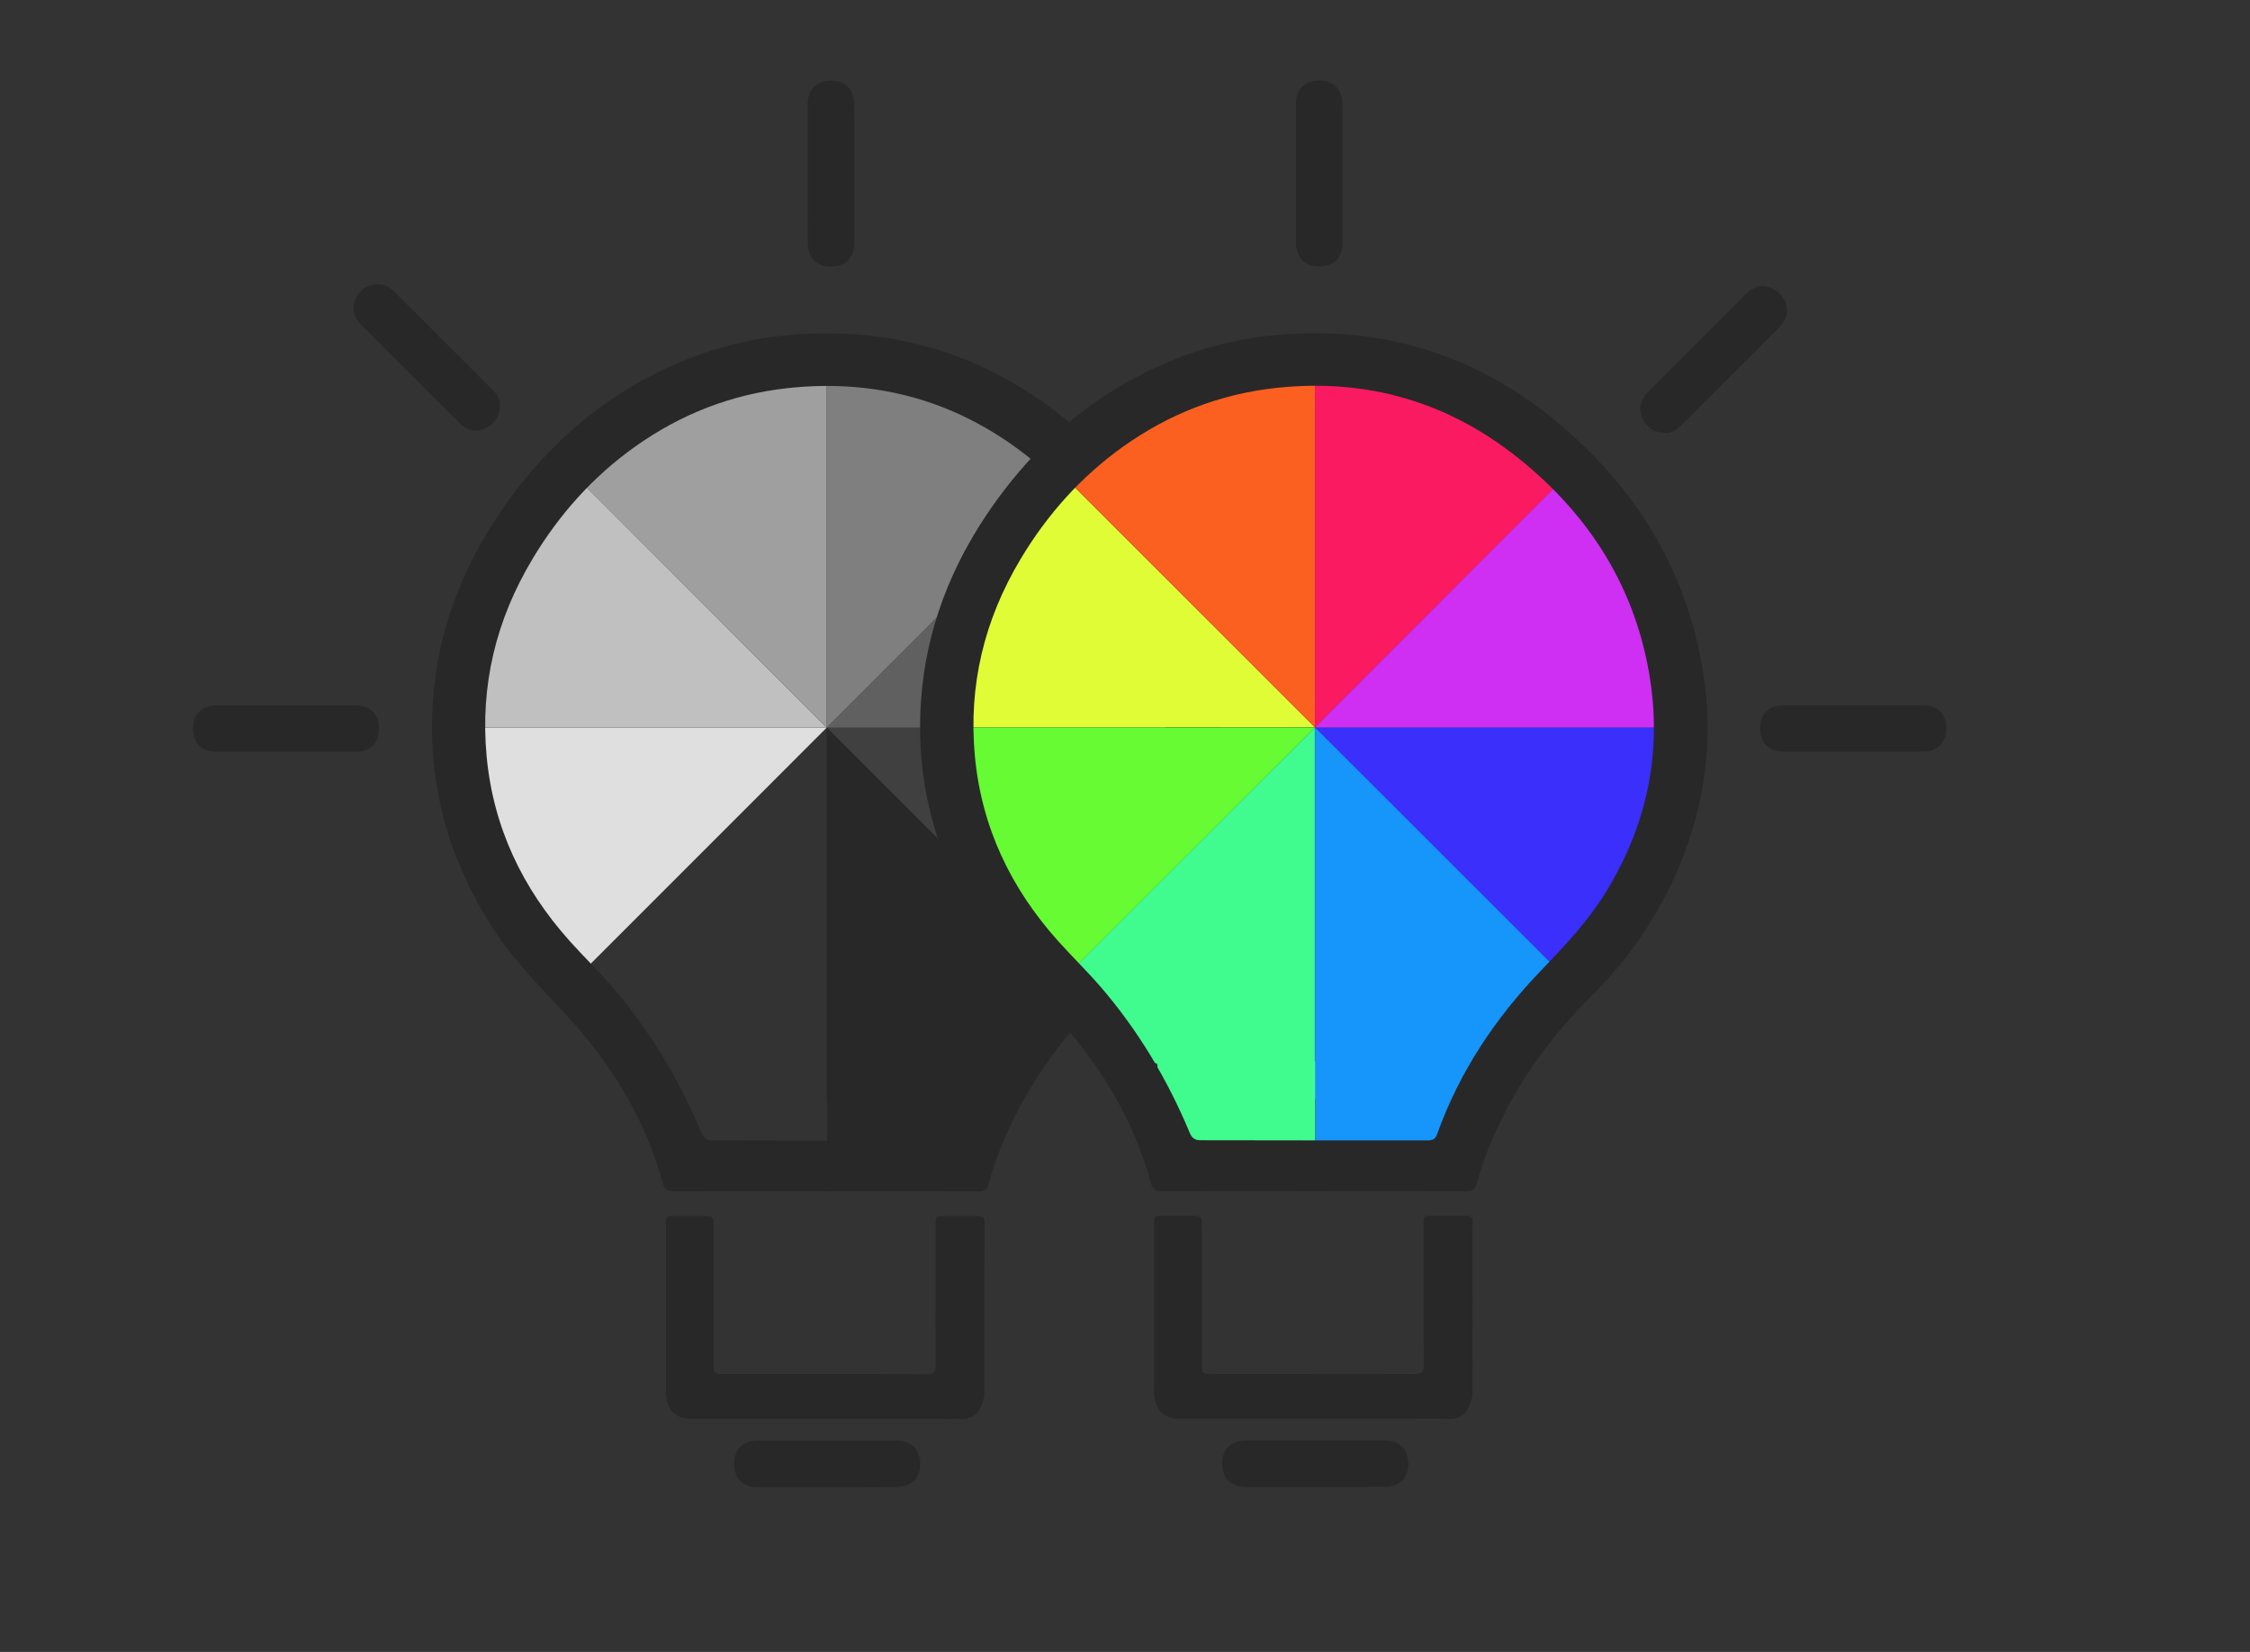 <svg width="64" height="47" viewBox="0 0 64 47" fill="none" xmlns="http://www.w3.org/2000/svg">
<rect x="0" y="0" width="64" height="47" fill="#333333" stroke="none"/>
<path d="M22.767 6.23C22.754 6.235 22.74 6.235 22.726 6.239C22.74 6.239 22.754 6.235 22.767 6.23Z" fill="#12A71E"/>
<path d="M22.978 6.189C22.951 6.193 22.923 6.198 22.891 6.207C22.919 6.198 22.951 6.193 22.978 6.189Z" fill="#12A71E"/>
<path d="M26.022 12.345C26.018 12.345 26.018 12.345 26.013 12.341C26.013 12.341 26.018 12.345 26.022 12.345Z" fill="#0043FF"/>
<path d="M23.47 40.37C22.207 40.37 20.945 40.37 19.687 40.37C19.232 40.37 18.998 40.154 18.948 39.699C18.939 39.63 18.943 39.566 18.943 39.497C18.943 37.95 18.943 36.407 18.943 34.86C18.943 34.594 18.943 34.594 19.214 34.594C19.457 34.594 19.701 34.594 19.944 34.594C20.302 34.594 20.302 34.594 20.302 34.943C20.302 36.137 20.302 37.33 20.302 38.524C20.302 38.607 20.302 38.685 20.302 38.767C20.302 39.093 20.302 39.093 20.619 39.093C21.39 39.093 22.157 39.093 22.928 39.093C24.067 39.093 25.21 39.089 26.349 39.098C26.55 39.098 26.615 39.043 26.615 38.836C26.606 37.519 26.61 36.205 26.61 34.888C26.61 34.594 26.61 34.594 26.899 34.594C27.202 34.594 27.506 34.599 27.808 34.594C27.96 34.589 28.006 34.649 28.006 34.796C28.001 36.403 28.001 38.01 28.001 39.612C28.001 39.777 27.951 39.929 27.873 40.076C27.763 40.273 27.607 40.374 27.368 40.374C26.059 40.365 24.765 40.37 23.47 40.37Z" fill="#282828"/>
<path d="M23.525 42.312C22.873 42.312 22.216 42.312 21.564 42.312C21.128 42.312 20.88 42.068 20.88 41.641C20.88 41.233 21.133 40.989 21.56 40.985C22.873 40.985 24.186 40.985 25.499 40.985C25.921 40.985 26.169 41.233 26.174 41.641C26.174 42.054 25.926 42.302 25.508 42.307C24.843 42.312 24.181 42.312 23.525 42.312Z" fill="#282828"/>
<path d="M23.515 20.701L16.046 13.227C13.98 15.293 12.942 17.992 12.924 20.697H23.515V20.701Z" fill="#C0C0C0"/>
<path d="M23.516 20.701V10.133C20.596 10.133 17.951 11.308 16.023 13.209L23.516 20.701Z" fill="#9F9F9F"/>
<path d="M23.516 20.701H12.952C12.952 23.621 14.127 26.266 16.028 28.194L23.516 20.701Z" fill="#DFDFDF"/>
<path d="M23.516 20.701L30.985 28.171C33.051 26.105 34.089 23.405 34.107 20.701H23.516Z" fill="#404040"/>
<path d="M23.516 20.701V31.265C26.436 31.265 29.08 30.09 31.008 28.189L23.516 20.701Z" fill="#282828"/>
<path d="M23.516 20.701L30.985 13.232C28.919 11.166 26.22 10.128 23.516 10.11V20.701Z" fill="#7F7F7F"/>
<path d="M23.516 20.701H34.08C34.08 17.781 32.904 15.137 31.004 13.209L23.516 20.701Z" fill="#606060"/>
<path d="M28.01 30.196H23.525V32.987H28.01V30.196Z" fill="#282828"/>
<path d="M23.483 33.892C22.046 33.892 20.609 33.887 19.172 33.896C18.984 33.896 18.901 33.841 18.851 33.657C18.346 31.816 17.377 30.237 16.082 28.851C15.357 28.07 14.604 27.317 14.021 26.413C12.754 24.443 12.152 22.294 12.313 19.953C12.451 17.919 13.172 16.083 14.338 14.416C15.311 13.03 16.5 11.868 17.96 11C19.351 10.178 20.848 9.673 22.459 9.531C25.444 9.269 28.107 10.1 30.398 12.006C32.629 13.861 34.093 16.211 34.557 19.113C34.869 21.055 34.617 22.946 33.836 24.755C33.258 26.1 32.445 27.285 31.412 28.313C30.306 29.415 29.387 30.641 28.726 32.06C28.483 32.578 28.272 33.116 28.125 33.667C28.074 33.85 27.992 33.896 27.813 33.896C26.371 33.887 24.925 33.892 23.483 33.892ZM23.483 32.45C24.562 32.45 25.641 32.45 26.72 32.45C26.858 32.45 26.94 32.418 26.991 32.271C27.625 30.494 28.648 28.965 29.952 27.611C30.632 26.904 31.297 26.197 31.811 25.352C32.936 23.497 33.377 21.5 33.051 19.356C32.656 16.767 31.348 14.687 29.328 13.062C27.312 11.436 24.994 10.762 22.409 11.042C20.811 11.216 19.365 11.781 18.057 12.713C16.858 13.567 15.899 14.646 15.146 15.904C14.108 17.634 13.654 19.503 13.842 21.518C14.03 23.539 14.861 25.274 16.206 26.775C16.597 27.212 17.019 27.62 17.405 28.065C18.479 29.31 19.315 30.705 19.948 32.225C20.012 32.386 20.1 32.45 20.279 32.445C21.353 32.445 22.418 32.45 23.483 32.45Z" fill="#282828"/>
<path d="M14.223 11.501C14.223 11.859 14.062 12.065 13.801 12.185C13.525 12.309 13.273 12.24 13.062 12.029C12.474 11.441 11.886 10.858 11.299 10.27C10.95 9.921 10.601 9.577 10.256 9.224C10.045 9.008 10.004 8.719 10.123 8.48C10.256 8.209 10.523 8.062 10.816 8.09C10.982 8.103 11.11 8.186 11.22 8.301C12.152 9.228 13.08 10.16 14.012 11.092C14.14 11.211 14.228 11.358 14.223 11.501Z" fill="#282828"/>
<path d="M24.301 4.958C24.301 5.606 24.301 6.253 24.301 6.9C24.301 7.337 24.058 7.585 23.631 7.585C23.222 7.585 22.979 7.332 22.974 6.91C22.974 5.597 22.974 4.284 22.974 2.97C22.974 2.548 23.222 2.296 23.631 2.296C24.044 2.296 24.292 2.543 24.296 2.961C24.305 3.627 24.301 4.293 24.301 4.958Z" fill="#282828"/>
<path d="M8.131 21.39C7.479 21.39 6.822 21.39 6.17 21.39C5.734 21.39 5.486 21.142 5.491 20.72C5.491 20.311 5.743 20.068 6.17 20.068C7.483 20.068 8.796 20.068 10.109 20.068C10.532 20.068 10.78 20.316 10.78 20.729C10.78 21.142 10.532 21.39 10.109 21.39C9.448 21.39 8.787 21.39 8.131 21.39Z" fill="#282828"/>
<path d="M36.656 6.226C36.642 6.23 36.628 6.23 36.614 6.235C36.628 6.235 36.642 6.23 36.656 6.226Z" fill="#12A71E"/>
<path d="M36.867 6.184C36.839 6.189 36.811 6.193 36.779 6.203C36.807 6.193 36.839 6.189 36.867 6.184Z" fill="#12A71E"/>
<path d="M39.91 12.341C39.906 12.341 39.906 12.341 39.901 12.336C39.901 12.336 39.906 12.341 39.91 12.341Z" fill="#0043FF"/>
<path d="M37.353 40.365C36.091 40.365 34.828 40.365 33.57 40.365C33.116 40.365 32.881 40.149 32.831 39.695C32.822 39.626 32.826 39.562 32.826 39.493C32.826 37.946 32.826 36.403 32.826 34.856C32.826 34.589 32.826 34.589 33.097 34.589C33.34 34.589 33.584 34.589 33.827 34.589C34.185 34.589 34.185 34.589 34.185 34.938C34.185 36.132 34.185 37.326 34.185 38.519C34.185 38.602 34.185 38.68 34.185 38.763C34.185 39.089 34.185 39.089 34.502 39.089C35.273 39.089 36.04 39.089 36.811 39.089C37.95 39.089 39.093 39.084 40.232 39.093C40.434 39.093 40.498 39.038 40.498 38.832C40.489 37.514 40.493 36.201 40.493 34.883C40.493 34.589 40.493 34.589 40.783 34.589C41.086 34.589 41.389 34.594 41.692 34.589C41.843 34.585 41.889 34.645 41.889 34.791C41.885 36.398 41.885 38.005 41.885 39.608C41.885 39.773 41.834 39.924 41.756 40.071C41.646 40.269 41.49 40.37 41.251 40.37C39.947 40.36 38.653 40.365 37.353 40.365Z" fill="#282828"/>
<path d="M37.408 42.307C36.756 42.307 36.1 42.307 35.448 42.307C35.012 42.307 34.764 42.064 34.764 41.637C34.764 41.228 35.016 40.985 35.443 40.98C36.756 40.98 38.069 40.98 39.382 40.98C39.805 40.98 40.053 41.228 40.057 41.637C40.057 42.05 39.809 42.298 39.392 42.302C38.73 42.307 38.069 42.307 37.408 42.307Z" fill="#282828"/>
<path d="M37.404 20.697L29.93 13.222C27.864 15.288 26.826 17.988 26.808 20.692H37.404V20.697Z" fill="#E0FC36"/>
<path d="M37.404 20.697V10.128C34.484 10.128 31.839 11.303 29.911 13.204L37.404 20.697Z" fill="#FB6020"/>
<path d="M37.404 20.697H26.835C26.835 23.617 28.01 26.261 29.911 28.189L37.404 20.697Z" fill="#66FB33"/>
<path d="M37.404 20.697L44.873 28.166C46.94 26.1 47.977 23.401 47.995 20.697H37.404Z" fill="#3A2FFB"/>
<path d="M37.404 20.697V31.261C40.324 31.261 42.968 30.085 44.897 28.185L37.404 20.697Z" fill="#1696FB"/>
<path d="M37.404 20.697L44.873 13.227C42.807 11.161 40.108 10.123 37.404 10.105V20.697Z" fill="#FA1A62"/>
<path d="M37.404 20.697H47.968C47.968 17.777 46.793 15.132 44.892 13.204L37.404 20.697Z" fill="#CE2FF2"/>
<path d="M41.899 30.191H37.413V32.983H41.899V30.191Z" fill="#1696FB"/>
<path d="M37.408 30.191H32.923V32.983H37.408V30.191Z" fill="#40FC8F"/>
<path d="M37.404 20.697L29.929 28.166C31.995 30.232 34.695 31.27 37.399 31.288V20.697H37.404Z" fill="#40FC8F"/>
<path d="M37.367 33.887C35.93 33.887 34.493 33.882 33.056 33.892C32.868 33.892 32.785 33.836 32.735 33.653C32.23 31.812 31.261 30.232 29.966 28.846C29.241 28.065 28.488 27.312 27.905 26.408C26.638 24.438 26.036 22.29 26.197 19.948C26.335 17.915 27.055 16.078 28.222 14.412C29.195 13.025 30.384 11.863 31.844 10.996C33.235 10.174 34.732 9.669 36.343 9.527C39.328 9.265 41.99 10.096 44.281 12.001C46.513 13.856 47.977 16.207 48.441 19.108C48.753 21.05 48.501 22.942 47.72 24.751C47.142 26.096 46.329 27.28 45.296 28.309C44.189 29.411 43.271 30.636 42.61 32.055C42.367 32.574 42.156 33.111 42.009 33.662C41.958 33.846 41.876 33.892 41.697 33.892C40.255 33.882 38.813 33.887 37.367 33.887ZM37.372 32.445C38.451 32.445 39.529 32.445 40.608 32.445C40.746 32.445 40.829 32.413 40.879 32.266C41.513 30.489 42.537 28.961 43.84 27.606C44.52 26.899 45.186 26.192 45.7 25.348C46.825 23.493 47.266 21.495 46.94 19.352C46.545 16.762 45.236 14.682 43.216 13.057C41.201 11.432 38.882 10.757 36.297 11.037C34.7 11.211 33.253 11.776 31.945 12.708C30.747 13.562 29.787 14.641 29.034 15.899C27.997 17.63 27.542 19.498 27.73 21.514C27.919 23.534 28.75 25.269 30.095 26.771C30.485 27.207 30.907 27.616 31.293 28.061C32.367 29.305 33.203 30.701 33.837 32.22C33.901 32.381 33.988 32.445 34.167 32.441C35.241 32.441 36.306 32.445 37.372 32.445Z" fill="#282828"/>
<path d="M47.394 12.318C47.04 12.313 46.838 12.153 46.719 11.9C46.604 11.661 46.646 11.427 46.815 11.216C46.825 11.207 46.834 11.193 46.843 11.184C47.793 10.234 48.739 9.283 49.694 8.337C49.979 8.057 50.355 8.085 50.631 8.365C50.883 8.627 50.897 8.98 50.658 9.26C50.64 9.279 50.621 9.302 50.603 9.32C49.685 10.243 48.762 11.161 47.844 12.084C47.702 12.226 47.545 12.327 47.394 12.318Z" fill="#282828"/>
<path d="M38.189 4.954C38.189 5.601 38.189 6.248 38.189 6.896C38.189 7.332 37.945 7.58 37.518 7.58C37.11 7.58 36.866 7.327 36.862 6.905C36.862 5.592 36.862 4.279 36.862 2.966C36.862 2.543 37.11 2.291 37.518 2.291C37.931 2.291 38.179 2.539 38.184 2.957C38.189 3.622 38.189 4.288 38.189 4.954Z" fill="#282828"/>
<path d="M52.715 21.385C52.054 21.385 51.393 21.385 50.736 21.385C50.314 21.385 50.066 21.137 50.066 20.724C50.066 20.311 50.314 20.063 50.736 20.063C52.059 20.063 53.376 20.063 54.698 20.063C55.116 20.063 55.364 20.316 55.359 20.733C55.359 21.133 55.107 21.385 54.703 21.385C54.037 21.385 53.376 21.385 52.715 21.385Z" fill="#282828"/>
</svg>
